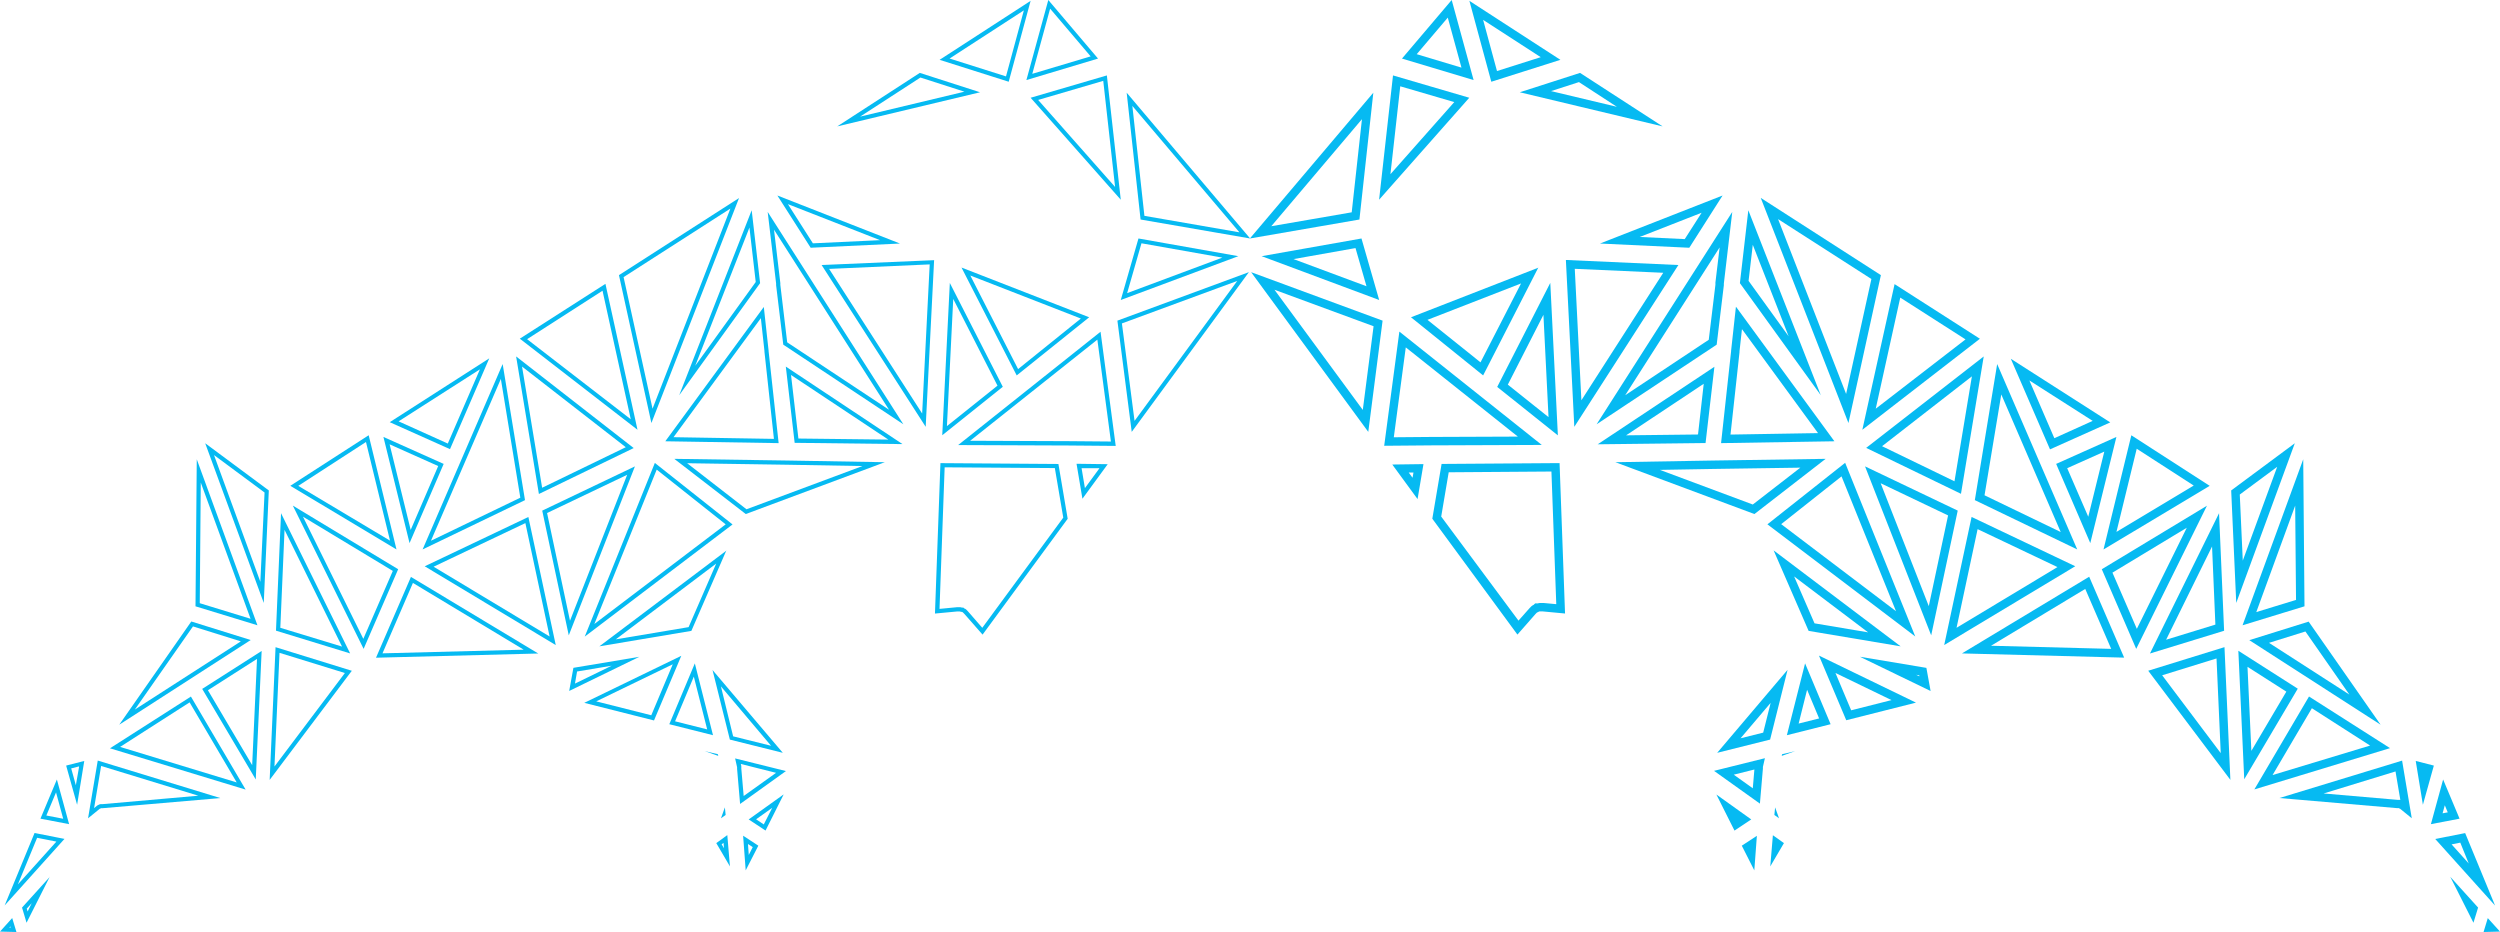 <svg xmlns="http://www.w3.org/2000/svg" viewBox="0 0 593.34 221.2"><g id="Layer_2" data-name="Layer 2"><g id="rams"><g id="ram-g-l"><g id="head-l"><path d="M180.58,75.52l.85,7.79v.16l2.25,20.69-23.83-.4,20.72-28.24m.71-2.67-23.38,31.88,26.9.44-2.38-21.81v-.1l-1.14-10.41Z" fill="#06baf2"/><path d="M218.45,18.4l10.44,3.36-24.76,5.92,14.32-9.28m-.15-1.1L198.7,30l33.9-8.1-14.3-4.6Z" fill="#06baf2"/><path d="M243,2.46l-4.24,15.67-13.39-4.24L243,2.46M244.6.2,223,14.2l16.4,5.2L244.6.2Z" fill="#06baf2"/><path d="M249.26,2.09l9.59,11.29L245,17.52l4.22-15.43M248.8,0l-5.2,19,17-5.1L248.8,0Z" fill="#06baf2"/><path d="M261.84,19.19l2.81,25.18L246.39,23.72l15.45-4.53m.86-1.29-18.1,5.3L266,47.4l-3.3-29.5Z" fill="#06baf2"/><path d="M173.35,49.5,154.87,97,148,65.77,173.35,49.5M175.4,47,146.9,65.3l7.7,35.1L175.4,47Z" fill="#06baf2"/><path d="M177.87,54l1.49,12.93L165,86.81,177.87,54m.53-4.1L161.2,93.8l19.2-26.6-2-17.3Z" fill="#06baf2"/><path d="M187,48.45,208.87,57l-15.94.75L187,48.45M184.5,46.4l7.9,12.4,21.2-1L184.5,46.4Z" fill="#06baf2"/><path d="M226.21,70.89l10.53,20.64-12,9.6,1.5-30.24m-.81-3.79-1.8,36.2L238,91.8,225.4,67.1Z" fill="#06baf2"/><path d="M230.29,65.39,256.52,75.6l-14.89,12L230.29,65.39M228.2,63.5l13.1,25.6,17.2-13.8L228.2,63.5Z" fill="#06baf2"/><path d="M270.91,57.74l19.2,3.4-22.6,8.43,3.4-11.83m-.71-1.14L266,71.2l27.9-10.4-23.7-4.2Z" fill="#06baf2"/><path d="M268.75,25.14l25.41,30-22.55-3.91-2.86-26.1M267.4,22l3.3,30.1,26,4.5L267.4,22Z" fill="#06baf2"/><path d="M293.63,66.69l-24.36,33.2-3-23.13,27.34-10.07m2.77-2.09L265.2,76.1l3.4,26.4,27.8-37.9Z" fill="#06baf2"/><path d="M260.44,80.58l3.22,24.21-10.36-.09h-.4l-22.65-.09,30.19-24m.76-1.88-33.8,26.9,25.5.1h.4l11.5.1-3.6-27.1Z" fill="#06baf2"/><path d="M256.69,111.12l4.26,0-3.46,4.73-.8-4.78m-1.19-1,1.4,8.3,6-8.2-7.4-.1Z" fill="#06baf2"/><path d="M224.16,110.91l26.19.18,2,11.76L233.13,149l-3.48-4,0,0,0,0-.3-.3a1.39,1.39,0,0,0-.52-.31l-.18-.18h-.35a1.55,1.55,0,0,0-.56-.1h-.59l-4.17.4,1.22-33.59m-1-1-1.3,35.7,5.3-.5h.5c.2,0,.3.1.5.1s.3.1.4.2l.3.3,4.3,4.9,20.2-27.5-2.2-13-28-.2Z" fill="#06baf2"/><path d="M220.65,62.75l-1.79,35.39L196.78,63.82l23.87-1.07m1-1L195,62.9l24.7,38.4,2-39.6Z" fill="#06baf2"/><path d="M183.7,54.51,211,97.25l-24.17-16L185.2,67.6v-.42L183.7,54.51m-1.5-4.21,2,17v.4l1.7,14.1,28.5,18.9L182.2,50.3Z" fill="#06baf2"/><path d="M187.74,89l23.09,15.33-21.34-.25L187.74,89m-1.24-2,2.1,18.1,25.6.3L186.5,87Z" fill="#06baf2"/><path d="M163.08,109.94l23.8.36,17.82.31-27.53,10.26-14.09-10.93m-3-1L177,122l33-12.3-23.1-.4-26.8-.4Z" fill="#06baf2"/></g><g id="leg-l"><path d="M155.85,111.45l16.38,13-31.17,23.65,14.79-36.62m-.43-1.61-16.64,41.22,35.08-26.62-18.44-14.6Z" fill="#06baf2"/><path d="M170,133.71l-6.57,15.13-17.28,2.9,23.85-18m2.44-3.09L142.25,153.4l21.84-3.67,8.31-19.11Z" fill="#06baf2"/><path d="M183.27,191.74l-2,3.93-1.82-1.22,3.8-2.71m2.7-3.17-8.26,5.91,4,2.64,4.29-8.55Z" fill="#06baf2"/><path d="M177.52,200.31l1.13.74-.94,1.86-.19-2.6m-1.15-1.94.61,8.2,3-5.86-3.57-2.34Z" fill="#06baf2"/><path d="M175.8,181.31l8.39,2.11-7.69,5.5-.56-6.51v-.47l0-.11-.12-.52M174.47,180l.47,2.1v.4l.71,8.31L186.53,183l-12.06-3Z" fill="#06baf2"/><path d="M171.72,200.06l.11,1.26-.56-.94.45-.32m.85-1.83L170,200.1l3.24,5.53-.62-7.4Z" fill="#06baf2"/><polygon points="172.04 191.62 171.11 194.21 172.22 193.42 172.04 191.62 172.04 191.62" fill="#06baf2"/><path d="M171.1,162.9,183,177l-9-2.24L171.1,162.9m-2-3.91,4.12,16.54,12.57,3.14L169.09,159Z" fill="#06baf2"/><polygon points="167.28 178.27 170.47 179.4 170.38 179 167.28 178.27 167.28 178.27" fill="#06baf2"/><path d="M164.67,160.59l3.17,12.52-7.62-1.92,4.45-10.6m.24-3.15-6.06,14.44,10.37,2.61-4.31-17.05Z" fill="#06baf2"/><path d="M159.67,157.66l-5.1,12.1-13.06-3.3,18.16-8.8m2-2-23,11.15,16.55,4.18,6.47-15.33Z" fill="#06baf2"/><path d="M145.17,158l-8.71,4.24.5-2.87,8.21-1.37m6.65-2.13-15.73,2.63-1,5.49,16.68-8.12Z" fill="#06baf2"/></g><g id="torso-l"><path d="M45.8,148.67l11.36,3.55L32,168.41,45.8,148.67m-.4-1.17L28.3,172l31.2-20.1-14.1-4.4Z" fill="#06baf2"/><path d="M47.65,114.52l11.82,32.34-12.06-3.7.24-28.64M46.7,109l-.3,34.9,14.7,4.5L46.7,109Z" fill="#06baf2"/><path d="M67.53,125.75l13.65,27.71L66.53,149l1-23.22m-.83-4-1.2,27.9,17.6,5.4L66.7,121.8Z" fill="#06baf2"/><path d="M86.86,104.9l5.7,23.41-21.77-13L86.86,104.9m.64-1.6-18.6,12,25.2,15.1-6.6-27.1Z" fill="#06baf2"/><path d="M92.46,105.45,104,110.61l-6.53,15.16-5-20.32M91,103.7l6.2,25.2,8.1-18.8L91,103.7Z" fill="#06baf2"/><path d="M113.88,87.71l-7.6,17.56L94.6,100l19.28-12.33m2.22-2.61L92.5,100.2l14.3,6.4,9.3-21.5Z" fill="#06baf2"/><path d="M118.87,89.93l4.62,28.19-21.21,10.22,16.59-38.41m.43-3.53-19,44,24.3-11.7-5.3-32.3Z" fill="#06baf2"/><path d="M123.9,87l24.62,19.14-19.85,9.62L123.9,87m-1.4-2.36,5.4,32.6,22.5-10.9L122.5,84.6Z" fill="#06baf2"/><path d="M143,69l6.7,30.5-24.6-19L143,69m.67-1.62-20.3,13L151.3,102l-7.6-34.6Z" fill="#06baf2"/><path d="M148.85,112.69l-13.57,34.64-5.44-25.57,19-9.07m1.85-2-22,10.5,6.3,29.6,15.7-40.1Z" fill="#06baf2"/><path d="M124.69,124.15l5.75,26.91L102.91,134.5l21.78-10.35m.71-1.45-24.6,11.7,31.1,18.7-6.5-30.4Z" fill="#06baf2"/><path d="M98,138.35l26.29,15.84-33.51.87L98,138.35m-.46-1.45-8.3,19.2,38.5-1L97.5,136.9Z" fill="#06baf2"/><path d="M71.91,122.63,93.23,135.5l-7,16.12-14.33-29M69.5,120l16.8,34,8.2-18.9L69.5,120Z" fill="#06baf2"/><path d="M66.34,154.94l15.51,4.79L65.14,181.92l1.2-27m-.94-1.34L64,185.1l19.5-25.9-18.1-5.6Z" fill="#06baf2"/><path d="M50.79,108l12,8.89-1,21.19L50.79,108m-2.09-2.8,13.9,37.9,1.2-26.7L48.7,105.2Z" fill="#06baf2"/><path d="M61,156.38,59.85,181.6l-10.5-17.78L61,156.38m1.09-1.88-14.1,9L60.7,185l1.4-30.5Z" fill="#06baf2"/><path d="M45,166.7l11.18,19-27.68-8.43L45,166.7m.34-1.4L26.1,177.6l32.2,9.8-13-22.1Z" fill="#06baf2"/><path d="M24,181.79l23.07,7.06-22.71,2H24a1.09,1.09,0,0,0-.58.16,1.68,1.68,0,0,0-.48.28l-.61.51,1.67-10m-.8-1.29-2.3,13.7,2.7-2.2a.35.35,0,0,1,.2-.1c.1,0,.1-.1.2-.1h.4l27.9-2.4-29.1-8.9Z" fill="#06baf2"/><path d="M18.77,182,18,186.37l-1.1-4,1.83-.47M20,180.6l-4.3,1.1,2.6,9.3L20,180.6Z" fill="#06baf2"/><path d="M13.3,188.06,15,194.32l-4-.77,2.3-5.49m.2-3.06-3.9,9.3,6.8,1.3L13.5,185Z" fill="#06baf2"/><path d="M8.81,198.84l4.57.9L4.24,209.91l4.57-11.07M8.2,197.7,1.1,214.9l14.2-15.8-7.1-1.4Z" fill="#06baf2"/><path d="M7.56,214.28l-1,2.05-.21-.68,1.24-1.37m4.24-6.18-6.6,7.3L6.3,219l5.5-10.9Z" fill="#06baf2"/><path d="M2.46,219.88l.08.28H2.2l.26-.28m.44-2L0,221.1l3.9.1-1-3.3Z" fill="#06baf2"/></g></g><g id="ram-g-r"><g id="head-r"><path d="M413.48,78.18l18,24.61-20.77.35,2.14-19.56v-.22l.57-5.18m-1.43-5.33-1.14,10.41v.1l-2.38,21.81,26.9-.44L412.05,72.85Z" fill="#06baf2"/><path d="M374.75,19.49l9,5.86-15.63-3.73,6.6-2.13M375,17.3l-14.3,4.6,33.9,8.1L375,17.3Z" fill="#06baf2"/><path d="M352,4.72l13.67,8.85-10.38,3.29L352,4.72M348.74.2l5.2,19.2,16.4-5.2L348.74.2Z" fill="#06baf2"/><path d="M343.61,4.18l3.25,11.87-10.62-3.19,7.37-8.68M344.54,0l-11.8,13.9,17,5.1-5.2-19Z" fill="#06baf2"/><path d="M332.36,20.49l12.79,3.74L330,41.34l2.33-20.85m-1.72-2.59-3.3,29.5,21.4-24.2-18.1-5.3Z" fill="#06baf2"/><path d="M422,52l22.15,14.22-6,27.28L422,52m-4.1-5,20.8,53.4,7.7-35.1L417.94,47Z" fill="#06baf2"/><path d="M416,58.1l8.51,21.72L415,66.66l1-8.56m-1.06-8.2-2,17.3,19.2,26.6-17.2-43.9Z" fill="#06baf2"/><path d="M403.85,50.5l-4,6.25-10.68-.51,14.66-5.74m5-4.1-29.1,11.4,21.2,1,7.9-12.4Z" fill="#06baf2"/><path d="M366.31,74.69,367.52,99l-9.66-7.71,8.45-16.57m1.63-7.59-12.6,24.7,14.4,11.5-1.8-36.2Z" fill="#06baf2"/><path d="M361,67.27,351.38,86,338.79,75.91,361,67.27m4.18-3.77-30.3,11.8L352,89.1l13.1-25.6Z" fill="#06baf2"/><path d="M321.71,58.88l2.61,9.06L307,61.49l14.7-2.61m1.43-2.28-23.7,4.2,27.9,10.4-4.2-14.6Z" fill="#06baf2"/><path d="M323.24,28.28l-2.43,22.11-19.09,3.3,21.52-25.41m2.7-6.28-29.3,34.6,26-4.5,3.3-30.1Z" fill="#06baf2"/><path d="M302.48,68.77,326,77.43l-2.56,19.86L302.48,68.77m-5.54-4.17,27.8,37.9,3.4-26.4-31.2-11.5Z" fill="#06baf2"/><path d="M333.66,82.46l26.58,21.16-19.8.08H340l-9.2.08,2.84-21.32m-1.52-3.76-3.6,27.1,11.5-.1h.4l25.5-.1-33.8-26.9Z" fill="#06baf2"/><path d="M335.47,112.13l-.22,1.26-.91-1.24,1.13,0m2.37-2-7.4.1,6,8.2,1.4-8.3Z" fill="#06baf2"/><path d="M368.21,111.91l1.15,31.48-3-.28h-.69a2.51,2.51,0,0,0-.71.1h-.62l-.33.33a2.34,2.34,0,0,0-.66.46l-.3.3,0,0,0,0-2.66,3L342.05,122.6l1.78-10.51,24.38-.18m1.93-2-28,.2-2.2,13,20.2,27.5,4.3-4.9.3-.3c.1-.1.3-.1.4-.2s.3-.1.5-.1h.5l5.3.5-1.3-35.7Z" fill="#06baf2"/><path d="M373.75,63.8l21,.94L375.32,95,373.75,63.8m-2.11-2.1,2,39.6,24.7-38.4-26.7-1.2Z" fill="#06baf2"/><path d="M408.13,58.72l-1,8.35v.51l-1.58,13.06L385.72,93.8l22.41-35.08m3-8.42-32.2,50.4,28.5-18.9,1.7-14.1v-.4l2-17Z" fill="#06baf2"/><path d="M404.36,91.05,403,103.12l-17.07.2,18.48-12.27m2.48-4-27.7,18.4,25.6-.3,2.1-18.1Z" fill="#06baf2"/><path d="M427.28,111,416,119.74l-22.05-8.22,12.53-.22,20.81-.31m6-2.09-26.8.4-23.1.4,33,12.3,16.9-13.1Z" fill="#06baf2"/></g><g id="leg-r"><path d="M437.06,113.06l12.93,32L422.74,124.4l14.32-11.34m.86-3.22-18.45,14.6,35.09,26.62-16.64-41.22Z" fill="#06baf2"/><path d="M425.81,136.81l17.56,13.27-12.72-2.14-4.84-11.13m-4.87-6.19,8.31,19.11,21.84,3.67-30.15-22.78Z" fill="#06baf2"/><polygon points="407.36 188.57 411.66 197.13 415.63 194.48 407.36 188.57 407.36 188.57" fill="#06baf2"/><polygon points="416.97 198.37 413.39 200.71 416.36 206.57 416.97 198.37 416.97 198.37" fill="#06baf2"/><path d="M416.38,182.63l-.38,4.46-4.52-3.23,4.9-1.23m2.49-2.68-12.07,3,10.89,7.78.71-8.31v-.4l.48-2.1Z" fill="#06baf2"/><polygon points="420.77 198.23 420.15 205.63 423.39 200.1 420.77 198.23 420.77 198.23" fill="#06baf2"/><polygon points="421.3 191.62 421.12 193.42 422.23 194.21 421.3 191.62 421.3 191.62" fill="#06baf2"/><path d="M420.24,166.81l-1.77,7.07-5.37,1.34,7.14-8.41m4-7.82-16.69,19.68,12.56-3.14L424.25,159Z" fill="#06baf2"/><polygon points="426.06 178.27 422.96 179 422.87 179.4 426.06 178.27 426.06 178.27" fill="#06baf2"/><path d="M428.9,163.73l2.84,6.78-4.86,1.22,2-8m-.47-6.29-4.32,17.05,10.38-2.61-6.06-14.44Z" fill="#06baf2"/><path d="M435.62,159.72l13.3,6.44-9.57,2.42-3.73-8.86m-3.91-4.11,6.47,15.33,16.55-4.18-23-11.15Z" fill="#06baf2"/><path d="M454.83,160.16l.69.11,0,.24-.73-.35m-13.32-4.26L458.2,164l-1-5.49-15.73-2.63Z" fill="#06baf2"/></g><g id="torso-r"><path d="M547.14,149.85l10.45,15-19.07-12.28,8.62-2.69m.8-2.35-14.1,4.4L565,172l-17.1-24.5Z" fill="#06baf2"/><path d="M544.73,120l.2,22.38-9.43,2.89L544.73,120m1.91-11-14.4,39.4,14.7-4.5-.3-34.9Z" fill="#06baf2"/><path d="M525,129.7l.79,18.54-11.69,3.59L525,129.7m1.66-7.9-16.4,33.3,17.6-5.4-1.2-27.9Z" fill="#06baf2"/><path d="M507.12,106.5l13.53,8.74-18.34,11,4.81-19.73m-1.28-3.2-6.6,27.1,25.2-15.1-18.6-12Z" fill="#06baf2"/><path d="M499.42,107.2l-3.8,15.44-5-11.52,8.76-3.92m2.92-3.5L488,110.1l8.1,18.8,6.2-25.2Z" fill="#06baf2"/><path d="M481.67,90.31l15,9.58L487.57,104l-5.9-13.64m-4.43-5.21,9.3,21.5,14.3-6.4-23.6-15.1Z" fill="#06baf2"/><path d="M474.91,93.46l14.17,32.81L471,117.55l4-24.09M474,86.4l-5.3,32.3L493,130.4l-19-44Z" fill="#06baf2"/><path d="M468,89.32l-4.13,24.91-17.19-8.33L468,89.32m2.81-4.72-27.9,21.7,22.5,10.9,5.4-32.6Z" fill="#06baf2"/><path d="M451,70.63l15.49,9.92L445.18,97,451,70.63m-1.34-3.23L442,102l27.9-21.6-20.3-13Z" fill="#06baf2"/><path d="M446.35,114.69l16,7.64-4.58,21.53-11.42-29.17m-3.71-4,15.7,40.1,6.3-29.6-22-10.5Z" fill="#06baf2"/><path d="M469.37,125.59l18.94,9L464.36,149l5-23.42m-1.43-2.89-6.5,30.4,31.1-18.7-24.6-11.7Z" fill="#06baf2"/><path d="M494.91,139.79,501.06,154l-28.52-.74,22.37-13.49m.93-2.89-30.2,18.2,38.5,1-8.3-19.2Z" fill="#06baf2"/><path d="M519,125.25l-11.85,24-5.79-13.34L519,125.25m4.83-5.25-25,15.1L507,154l16.8-34Z" fill="#06baf2"/><path d="M526.06,156.28l1,22.46-13.9-18.47,12.91-4m1.88-2.68-18.1,5.6,19.5,25.9-1.4-31.5Z" fill="#06baf2"/><path d="M540.46,110.79l-8.17,22.27-.71-15.69,8.88-6.58m4.18-5.59-15.1,11.2,1.2,26.7,13.9-37.9Z" fill="#06baf2"/><path d="M533.41,158.26l9.22,5.89-8.3,14.06-.92-20m-2.17-3.76,1.4,30.5,12.7-21.5-14.1-9Z" fill="#06baf2"/><path d="M548.71,168.1l13.8,8.85-23.15,7,9.35-15.89m-.67-2.8-13,22.1,32.2-9.8L548,165.3Z" fill="#06baf2"/><path d="M568.54,183.08l1.14,6.75-.34,0H569l-17.52-1.51,17-5.21m1.6-2.58L541,189.4l27.9,2.4h.4c.1,0,.1.1.2.1a.35.35,0,0,1,.2.1l2.7,2.2-2.3-13.7Z" fill="#06baf2"/><polygon points="573.34 180.6 575.04 191 577.64 181.7 573.34 180.6 573.34 180.6" fill="#06baf2"/><path d="M580.24,191.12l.7,1.68-1.23.23.53-1.91m-.4-6.12-2.9,10.6,6.8-1.3-3.9-9.3Z" fill="#06baf2"/><path d="M583.92,200l2,4.93-4.07-4.53,2-.4m1.22-2.28-7.1,1.4,14.2,15.8-7.1-17.2Z" fill="#06baf2"/><polygon points="581.54 208.1 587.04 219 588.14 215.4 581.54 208.1 581.54 208.1" fill="#06baf2"/><polygon points="590.44 217.9 589.44 221.2 593.34 221.1 590.44 217.9 590.44 217.9" fill="#06baf2"/></g></g></g></g></svg>